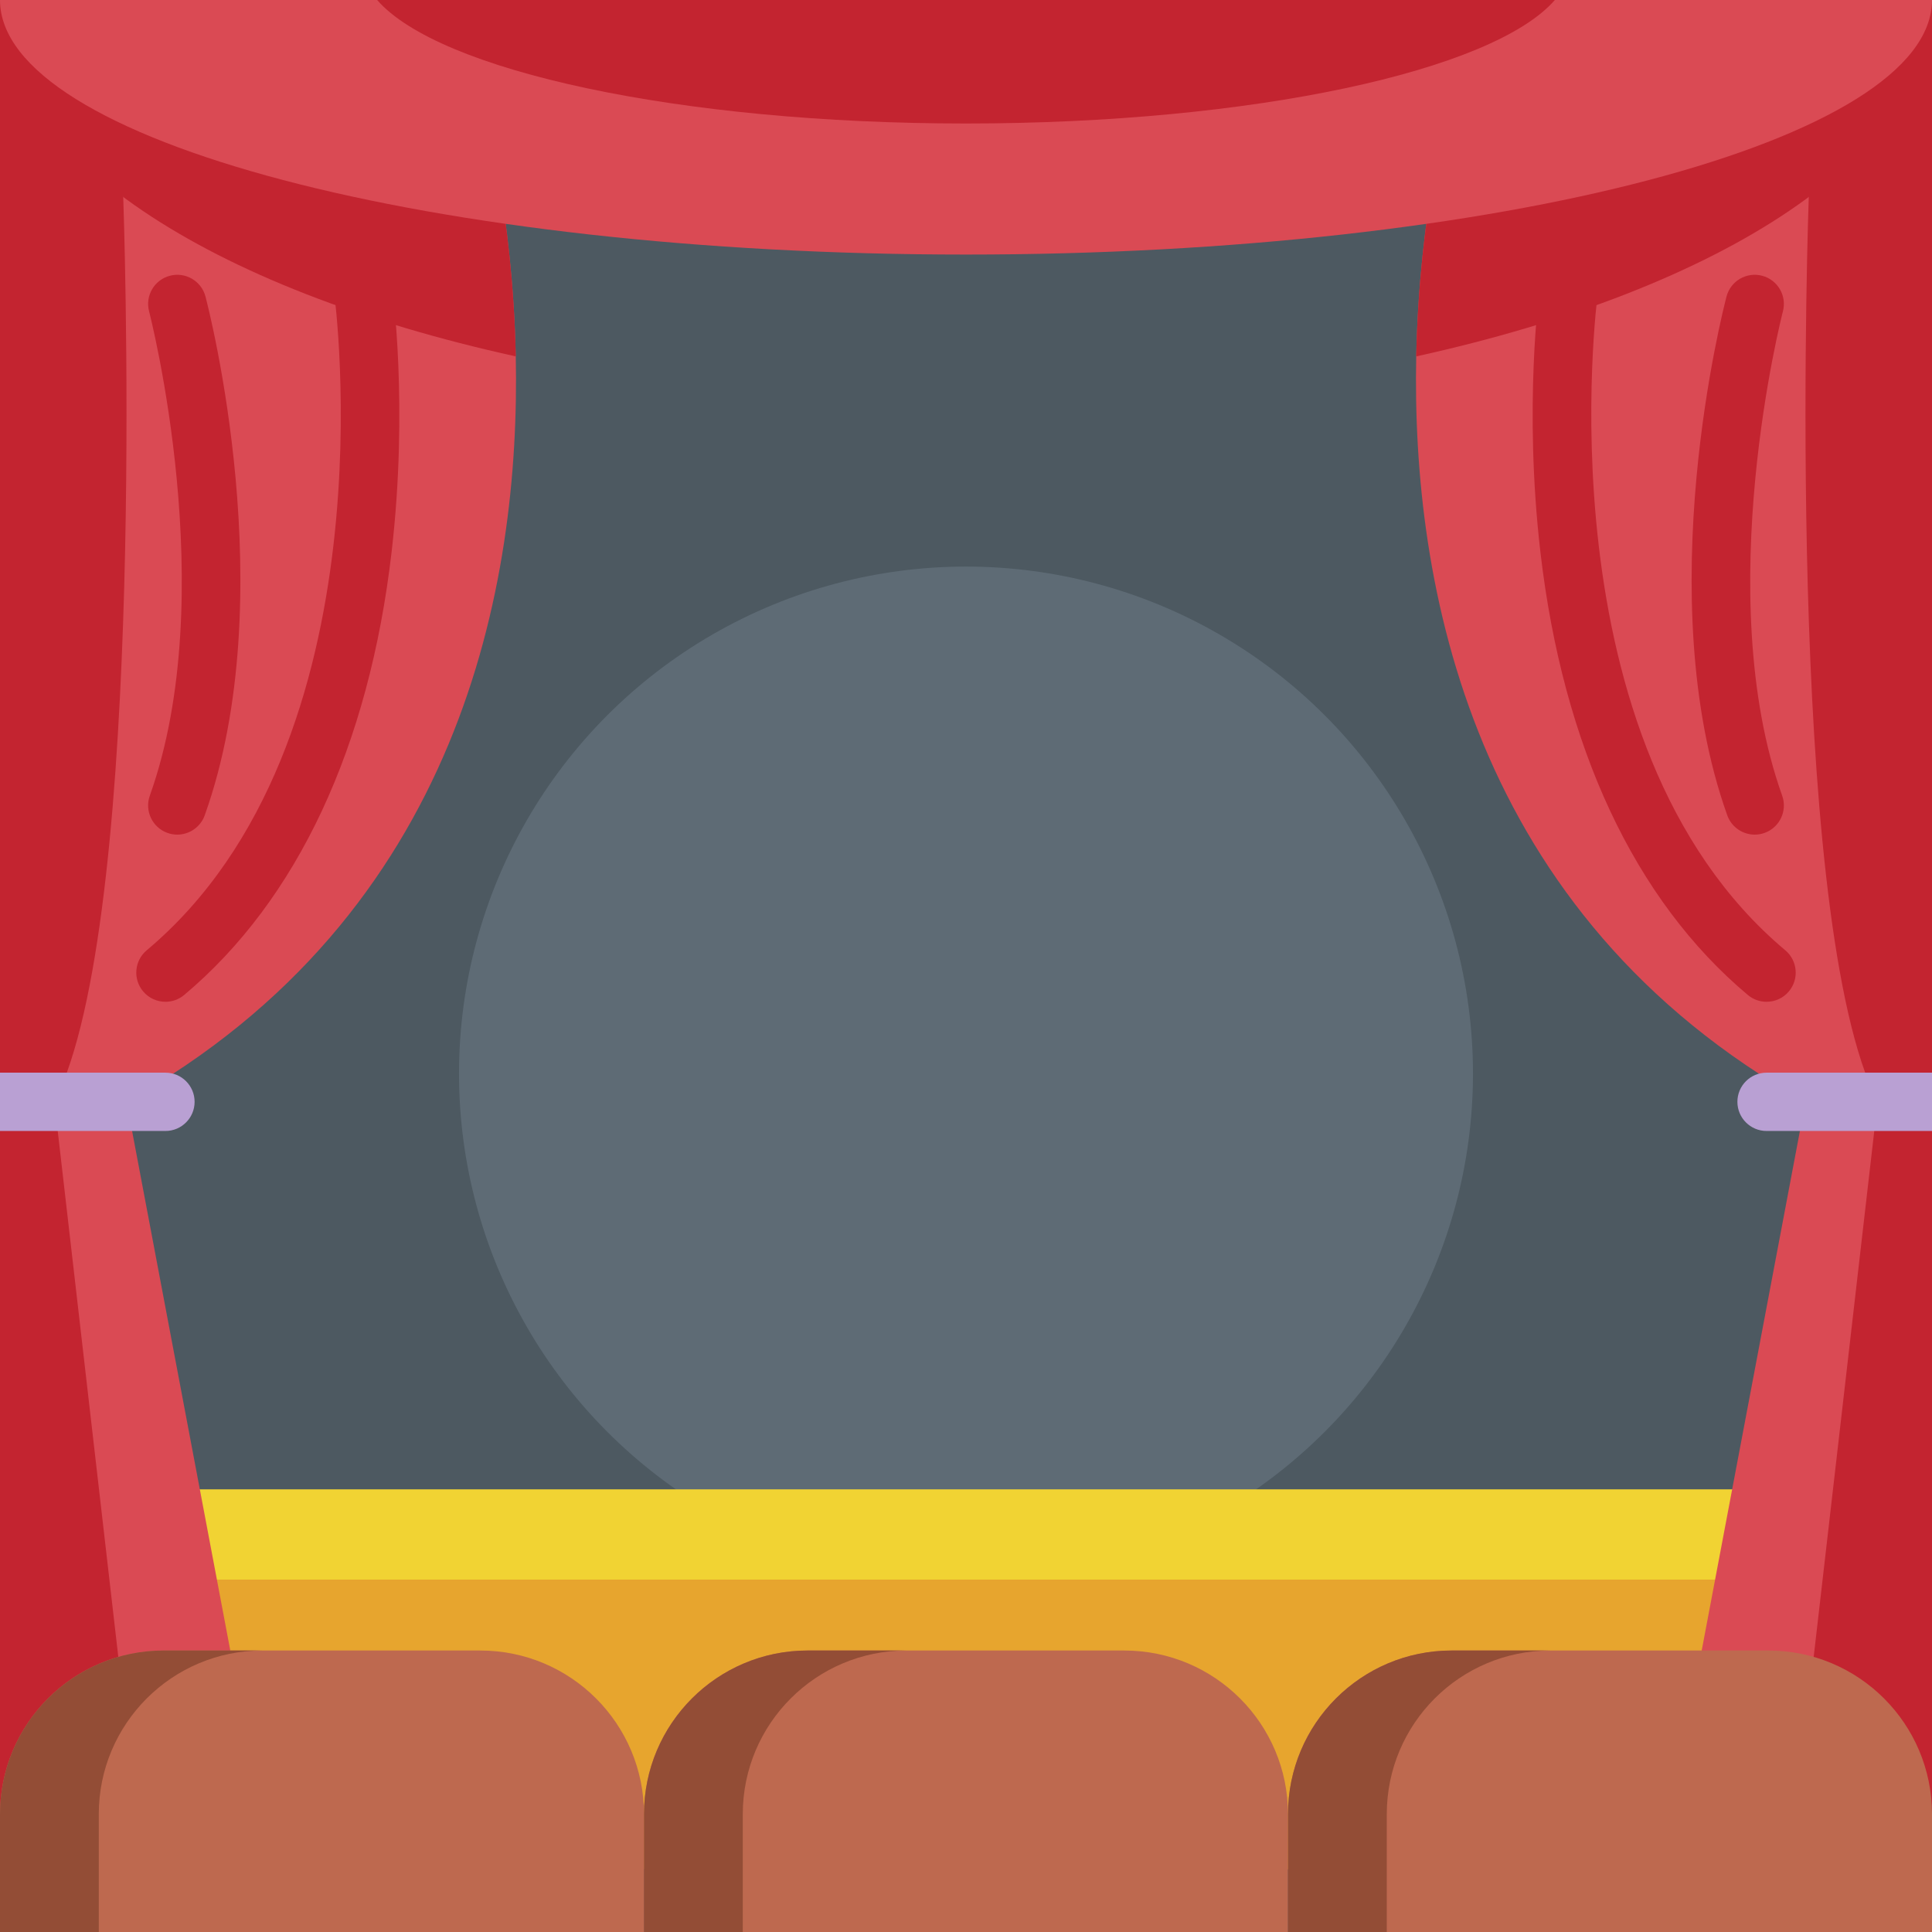 <svg id="Capa_1" enable-background="new 0 0 512 512" height="512" viewBox="0 0 512 512" width="512" xmlns="http://www.w3.org/2000/svg"><path d="m0 512v-31.214-480.786c0 37.257 512 37.257 512 0v480.786 31.214" fill="#4d5961"/><circle cx="256" cy="284.503" fill="#5e6b75" r="134.354"/><path d="m37.57 394.693h433.626v92.632h-434.635z" fill="#f1d333"/><path d="m37.57 418.607h433.626v76.773h-434.635z" fill="#e7a52e"/><path d="m478.457 291.994-38.024 201.133 59.524 15.7 12.043 3.173v-512l-10.497 2.308-117.688 25.888s-7.696 27.66-8.499 66.251c-1.247 60.482 14.412 147.831 103.141 197.547z" fill="#da4a54"/><path d="m512 0v512l-12.043-3.173-24.518-24.518 21.263-184.588.886-7.726c-1.164-2.287-2.266-4.873-3.297-7.726-21.242-58.834-14.948-232.069-14.948-232.069l22.159-49.892z" fill="#c32430"/><path d="m375.316 94.447c81.281-17.874 136.684-53.466 136.684-94.447l-128.185 28.196s-7.696 27.66-8.499 66.251z" fill="#c32430"/><path d="m512 284.268v15.453h-43.845c-4.265 0-7.726-3.461-7.726-7.726 0-4.275 3.462-7.726 7.726-7.726h43.845z" fill="#b9a0d3"/><path d="m468.152 265.484c-1.753.001-3.514-.593-4.962-1.807-29.999-25.171-49.013-65.819-54.988-117.55-4.452-38.548-.236-69.386-.054-70.68.593-4.226 4.51-7.168 8.724-6.577 4.226.593 7.171 4.499 6.577 8.725-.195 1.414-15.715 119.38 49.672 174.244 3.27 2.743 3.696 7.616.953 10.885-1.528 1.822-3.717 2.76-5.922 2.76z" fill="#c32430"/><path d="m465.018 221.184c-3.173 0-6.148-1.97-7.277-5.13-20.702-57.97-1.042-134.253-.195-137.472 1.086-4.127 5.311-6.592 9.438-5.506 4.126 1.086 6.591 5.31 5.507 9.436-.195.743-19.274 74.927-.196 128.345 1.435 4.019-.66 8.44-4.678 9.875-.859.307-1.737.452-2.599.452z" fill="#c32430"/><path d="m33.543 291.994 38.024 201.133-59.524 15.7-12.043 3.173v-512l10.497 2.308 117.688 25.888s7.696 27.66 8.499 66.251c1.247 60.482-14.412 147.831-103.141 197.547z" fill="#da4a54"/><path d="m36.561 484.309-24.518 24.518-12.043 3.173v-512l10.497 2.308 22.159 49.892s6.295 173.235-14.948 232.069c-1.03 2.854-2.132 5.439-3.297 7.726l.886 7.726z" fill="#c32430"/><path d="m136.684 94.447c-81.281-17.874-136.684-53.466-136.684-94.447l128.185 28.196s7.696 27.66 8.499 66.251z" fill="#c32430"/><path d="m512 0c0 37.257-114.615 67.46-256 67.46s-256-30.203-256-67.46z" fill="#da4a54"/><path d="m127.289 437.405h-83.911c-23.957 0-43.378 19.421-43.378 43.378v31.217h170.667v-31.217c0-23.957-19.421-43.378-43.378-43.378z" fill="#be694f"/><path d="m69.558 437.402c-23.962 0-43.381 19.419-43.381 43.381v31.214h-26.177v-31.214c0-23.962 19.419-43.381 43.371-43.381z" fill="#934d36"/><path d="m297.956 437.405h-83.911c-23.957 0-43.378 19.421-43.378 43.378v31.217h170.667v-31.217c-.001-23.957-19.422-43.378-43.378-43.378z" fill="#be694f"/><path d="m240.225 437.402c-23.962 0-43.381 19.419-43.381 43.381v31.214h-26.177v-31.214c0-23.962 19.419-43.381 43.371-43.381z" fill="#934d36"/><path d="m468.622 437.405h-83.911c-23.957 0-43.378 19.421-43.378 43.378v31.217h170.667v-31.217c0-23.957-19.421-43.378-43.378-43.378z" fill="#be694f"/><path d="m410.891 437.402c-23.962 0-43.381 19.419-43.381 43.381v31.214h-26.177v-31.214c0-23.962 19.419-43.381 43.371-43.381z" fill="#934d36"/><path d="m99.948 0c16.287 18.749 79.973 32.729 156.052 32.729s139.765-13.98 156.052-32.729" fill="#c32430"/><path d="m51.571 291.994c0 4.265-3.462 7.726-7.726 7.726h-43.845v-15.453h43.845c4.264.001 7.726 3.452 7.726 7.727z" fill="#b9a0d3"/><g fill="#c32430"><path d="m43.848 265.484c-2.205 0-4.394-.939-5.923-2.76-2.743-3.269-2.317-8.142.953-10.885 65.56-55.009 49.838-173.058 49.672-174.244-.594-4.226 2.351-8.132 6.577-8.725 4.221-.59 8.132 2.351 8.724 6.577.182 1.294 4.397 32.132-.054 70.68-5.975 51.731-24.989 92.379-54.988 117.55-1.446 1.214-3.208 1.807-4.961 1.807z"/><path d="m46.982 221.184c-.863 0-1.739-.145-2.599-.452-4.018-1.435-6.113-5.856-4.678-9.875 19.077-53.419-.001-127.602-.196-128.345-1.082-4.127 1.383-8.351 5.51-9.435 4.123-1.086 8.349 1.38 9.435 5.505.847 3.219 20.507 79.502-.195 137.472-1.129 3.16-4.104 5.13-7.277 5.13z"/></g></svg>